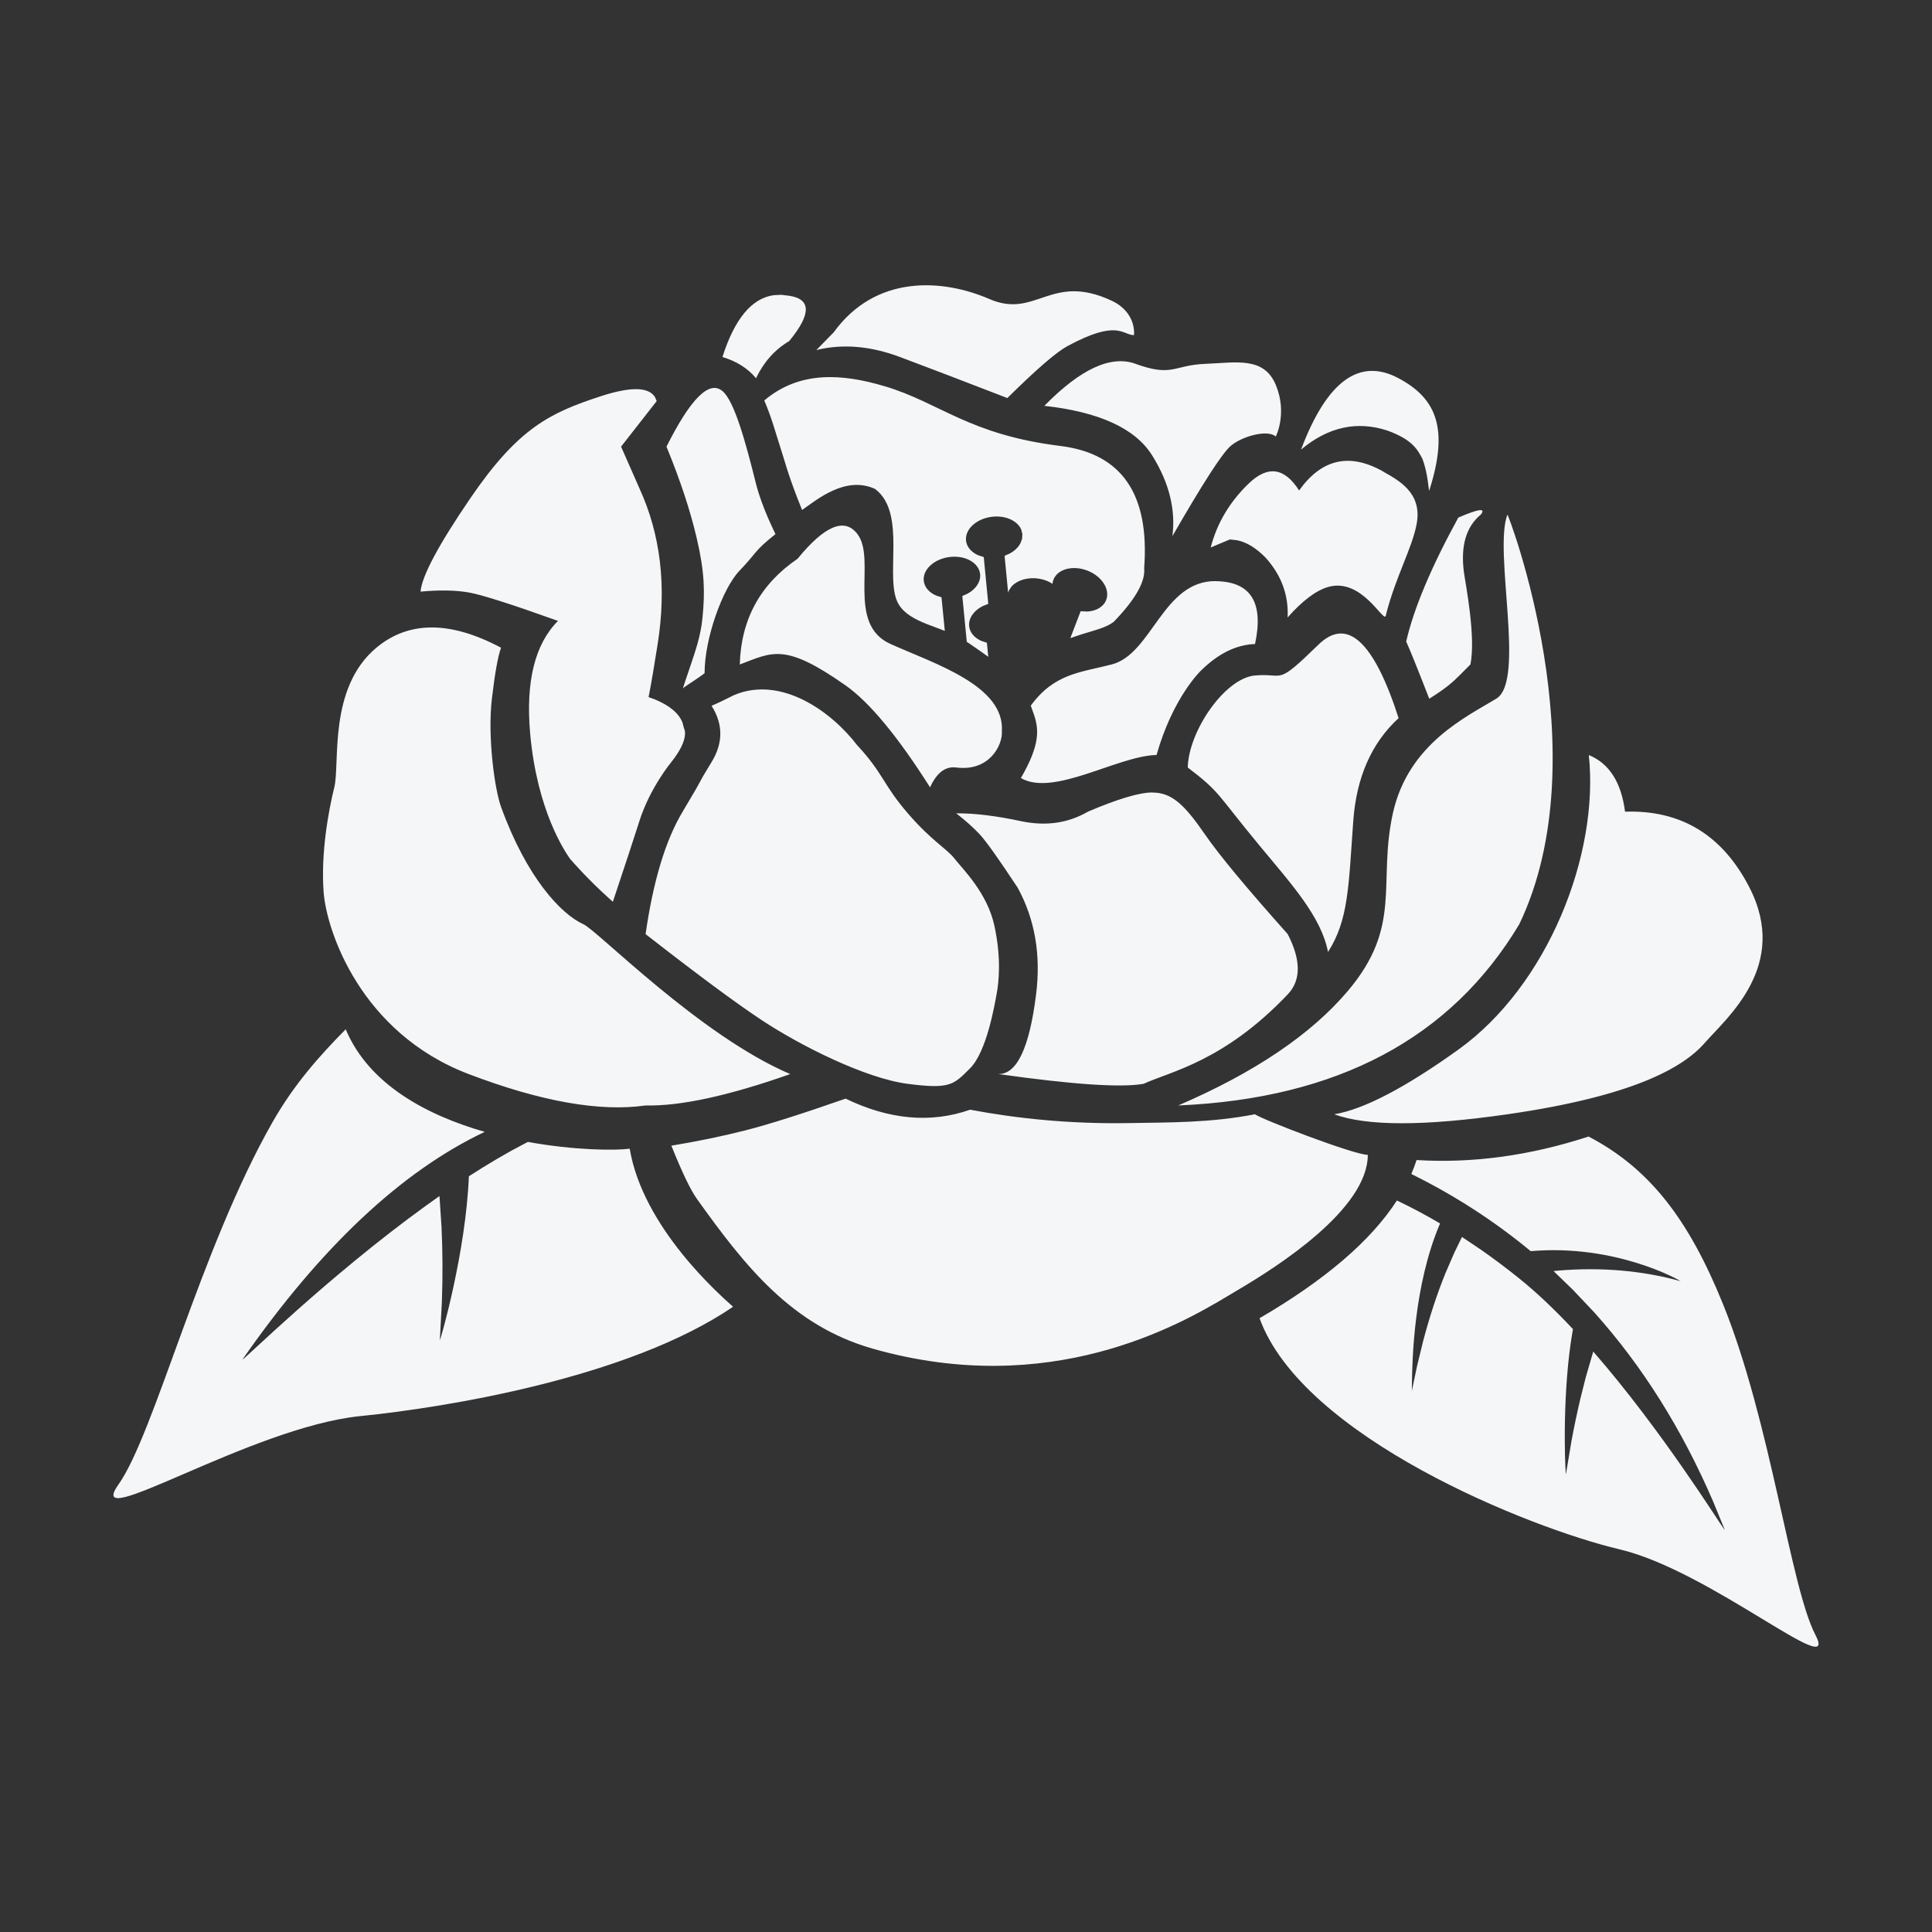 <svg xmlns="http://www.w3.org/2000/svg" fill="rgb(245, 246, 247)" viewBox="0 0 32 32">
    <rect x="0" y="0" width="32" height="32" fill="#333333" stroke="none"/>
    <path d="M26.312 18.825c1.012 0.527 1.66 1.376 2.226 2.774 0.793 1.957 1.116 4.686 1.531 5.48s-1.739-1.062-3.243-1.417c-1.504-0.355-5.252-1.863-5.964-3.828 1.085-0.633 1.844-1.282 2.275-1.95 0.239 0.113 0.477 0.24 0.715 0.38-0.437 1.021-0.461 2.264-0.466 2.665l-0.001 0.073-0.001 0.038 0.087-0.414 0.101-0.415c0.107-0.405 0.23-0.781 0.371-1.127l0.146-0.337 0.126-0.259 0.317 0.213c0.211 0.147 0.421 0.305 0.631 0.474 0.298 0.239 0.598 0.528 0.89 0.839-0.181 1.012-0.133 2.227-0.119 2.39l0.002 0.018 0.092-0.552c0.045-0.242 0.095-0.479 0.15-0.712l0.087-0.345 0.124-0.427c1.143 1.312 2.090 2.845 2.173 2.949l0.006 0.005-0.192-0.468c-0.52-1.207-1.178-2.253-1.973-3.138l-0.349-0.369-0.322-0.312 0.064-0.007c0.719-0.061 1.399-0.003 2.040 0.174-0.010-0.011-1.068-0.619-2.483-0.497-0.599-0.496-1.258-0.923-1.977-1.278 0.033-0.077 0.062-0.154 0.087-0.231 0.93 0.057 1.879-0.073 2.848-0.389zM5.726 17.048c0.382 0.913 1.342 1.424 2.303 1.699-1.379 0.653-2.717 1.91-4.012 3.769-0.016 0.048 1.397-1.36 3.037-2.545l0.225-0.161 0.034 0.511c0.019 0.405 0.021 0.818 0.006 1.24l-0.034 0.639c0.015-0.019 0.431-1.462 0.481-2.717 0.314-0.203 0.63-0.39 0.94-0.55l0.039-0.019c0.773 0.14 1.446 0.144 1.685 0.112 0.218 1.305 1.489 2.419 1.712 2.618-1.731 1.181-4.771 1.67-6.173 1.811-1.817 0.183-4.605 1.977-4.008 1.135s1.353-3.896 2.553-6.004c0.362-0.635 0.779-1.098 1.211-1.537zM14.004 18.196c0.726 0.351 1.415 0.412 2.065 0.184 0.767 0.146 1.657 0.238 2.617 0.222 0.689-0.012 1.359-0.003 2.1-0.146 0.115 0.085 1.641 0.672 1.869 0.672 0 0.902-1.505 1.857-2.15 2.237l-0.169 0.101c-0.812 0.487-2.947 1.706-5.878 0.873-1.343-0.382-2.115-1.362-2.916-2.483-0.105-0.147-0.246-0.44-0.422-0.88 0.435-0.072 0.843-0.156 1.224-0.253s0.935-0.272 1.661-0.526zM26.315 12.506c0.338 0.137 0.538 0.45 0.601 0.938 0.927-0.031 1.614 0.387 2.059 1.253 0.669 1.299-0.375 2.16-0.739 2.577s-1.205 0.885-3.268 1.182c-1.375 0.198-2.331 0.198-2.869 0 0.488-0.081 1.173-0.438 2.056-1.071 1.482-1.064 2.335-3.228 2.161-4.878zM8.299 10.728c-0.052 0.141-0.102 0.423-0.152 0.846-0.074 0.634 0.047 1.504 0.152 1.791 0.423 1.167 0.989 1.774 1.367 1.945 0.232 0.105 1.931 1.846 3.423 2.48-1.021 0.36-1.819 0.533-2.395 0.52-0.76 0.108-1.737-0.065-2.931-0.52-1.791-0.682-2.356-2.374-2.403-3.018s0.080-1.339 0.177-1.731c0.097-0.392-0.107-1.642 0.697-2.313 0.536-0.447 1.224-0.447 2.064 0zM24.967 8.523c0.009-0.024 1.544 3.982 0.196 6.787-1.131 1.887-3.013 2.887-5.648 3 1.263-0.544 2.199-1.176 2.808-1.895 0.915-1.079 0.493-1.788 0.747-2.943s1.228-1.603 1.715-1.901c0.486-0.298-0.050-2.437 0.182-3.047zM14.203 12.349c0.426 0.459 0.428 0.654 0.834 1.123s0.644 0.582 0.776 0.753c0.132 0.17 0.54 0.562 0.658 1.111s0.071 0.945 0.035 1.135c-0.036 0.19-0.164 0.949-0.439 1.224s-0.332 0.347-1.031 0.257c-0.699-0.090-1.776-0.63-2.416-1.053-0.427-0.282-1.069-0.758-1.927-1.427 0.126-0.879 0.33-1.555 0.613-2.027 0.424-0.708 0.19-0.35 0.48-0.823 0.193-0.315 0.193-0.626 0-0.932 0.084-0.035 0.21-0.095 0.379-0.18 0.777-0.322 1.608 0.275 2.037 0.839zM19.085 13.127c0.318 0 0.525 0.188 0.872 0.692 0.231 0.336 0.688 0.887 1.371 1.652 0.223 0.432 0.223 0.766 0 1-1.057 1.112-1.942 1.276-2.386 1.48-0.367 0.067-1.17 0.013-2.41-0.162 0.308 0.011 0.518-0.429 0.629-1.319 0.082-0.656-0.020-1.245-0.305-1.767-0.316-0.479-0.526-0.774-0.63-0.885s-0.233-0.226-0.388-0.347c0.301-0.002 0.657 0.041 1.068 0.129s0.783 0.036 1.115-0.157c0.496-0.211 0.851-0.317 1.063-0.317zM23.165 11.895c-0.448 0.411-0.699 0.98-0.751 1.706-0.078 1.088-0.079 1.639-0.418 2.167-0.112-0.589-0.618-1.138-1.134-1.762-0.727-0.879-0.642-0.876-1.189-1.294 0.014-0.602 0.613-1.48 1.114-1.524s0.334 0.188 1.049-0.509c0.476-0.465 0.919-0.059 1.33 1.217zM10.846 6.572l0.031 0.071-0.59 0.755 0.302 0.686c0.353 0.768 0.455 1.629 0.304 2.583-0.060 0.382-0.107 0.656-0.14 0.825l-0.011 0.054 0.109 0.040c0.242 0.101 0.393 0.229 0.453 0.382l0.025 0.095c0 0.001 0.106 0.163-0.209 0.558-0.004 0.005-0.356 0.43-0.53 0.98-0.078 0.248-0.225 0.693-0.439 1.335-0.254-0.224-0.49-0.461-0.709-0.711-0.079-0.112-0.546-0.79-0.661-2.076-0.076-0.857 0.077-1.479 0.461-1.865-0.77-0.276-1.262-0.433-1.478-0.471s-0.482-0.043-0.799-0.014c0.024-0.262 0.301-0.779 0.829-1.552 0.792-1.159 1.316-1.409 2.15-1.682 0.494-0.162 0.795-0.159 0.903 0.009zM14.203 8.847c0.317 0.421-0.195 1.489 0.55 1.821s1.89 0.693 1.841 1.444c0.016 0.222-0.201 0.671-0.755 0.6-0.18-0.023-0.325 0.087-0.434 0.329-0.538-0.848-1.005-1.411-1.4-1.689-1.008-0.708-1.207-0.552-1.752-0.346 0.021-0.748 0.34-1.331 0.957-1.751 0.451-0.552 0.782-0.688 0.993-0.408zM20.135 9.626c0.582 0.006 0.8 0.353 0.652 1.041-0.313 0.011-0.613 0.16-0.9 0.445-0.003 0.003-0.462 0.442-0.731 1.393-0.64 0.013-1.706 0.697-2.247 0.382 0.321-0.553 0.297-0.805 0.22-1.041l-0.056-0.158c0.395-0.541 0.832-0.549 1.345-0.684 0.663-0.174 0.845-1.389 1.719-1.379zM24.527 8.523c-0.244 0.201-0.337 0.519-0.28 0.954 0.025 0.191 0.201 1.063 0.108 1.528l-0.173 0.174c-0.127 0.127-0.236 0.223-0.509 0.394-0.193-0.496-0.32-0.811-0.382-0.947 0.124-0.543 0.411-1.227 0.863-2.053 0.337-0.146 0.461-0.163 0.373-0.050zM11.965 6.476c0.201 0.167 0.388 0.861 0.556 1.534 0.099 0.396 0.316 0.815 0.323 0.837-0.368 0.292-0.302 0.302-0.592 0.602-0.284 0.293-0.582 1.126-0.582 1.701-0.096 0.078-0.335 0.226-0.343 0.238-0.041 0.067 0.023-0.103 0.116-0.382 0.069-0.208 0.164-0.471 0.193-0.778 0.040-0.417 0.038-0.741-0.096-1.314-0.106-0.456-0.273-0.961-0.501-1.516 0.399-0.796 0.707-1.103 0.925-0.922zM14.656 6.398c0.923 0.277 1.387 0.8 2.91 0.989 1.015 0.126 1.477 0.8 1.385 2.024 0.022 0.223-0.146 0.518-0.504 0.888-0.123 0.096-0.301 0.135-0.534 0.208l-0.185 0.062 0.171-0.445 0.113 0.005c0.145-0.009 0.266-0.078 0.31-0.192 0.068-0.177-0.073-0.395-0.314-0.487s-0.492-0.025-0.56 0.152c-0.008 0.022-0.014 0.045-0.016 0.068-0.060-0.042-0.139-0.072-0.226-0.086-0.183-0.028-0.353 0.025-0.447 0.125l-0.046 0.066-0.015 0.043-0.059-0.612 0.086-0.038c0.081-0.044 0.143-0.104 0.178-0.173l0.026-0.071 0.005-0.079-0.020-0.076c-0.063-0.144-0.259-0.235-0.48-0.21-0.258 0.029-0.452 0.205-0.434 0.392 0.010 0.108 0.089 0.196 0.203 0.246l0.091 0.030 0.075 0.775-0.093 0.037c-0.145 0.073-0.237 0.199-0.224 0.331 0.010 0.108 0.089 0.196 0.203 0.246l0.091 0.030 0.023 0.233-0.151-0.108-0.152-0.105-0.053-0.035-0.074-0.759 0.087-0.039c0.136-0.074 0.22-0.196 0.208-0.322-0.018-0.187-0.242-0.316-0.5-0.286s-0.452 0.205-0.434 0.392c0.010 0.108 0.089 0.196 0.203 0.246l0.091 0.030 0.055 0.556-0.299-0.113c-0.195-0.078-0.37-0.169-0.465-0.326-0.251-0.416 0.149-1.508-0.392-1.912-0.491-0.224-0.963 0.179-1.208 0.349-0.111-0.275-0.175-0.453-0.224-0.601l-0.034-0.106-0.062-0.202-0.034-0.108c-0.098-0.302-0.141-0.487-0.272-0.797 0.579-0.491 1.28-0.449 1.995-0.235zM22.913 7.813c0.249 0.142 0.643 0.345 0.553 0.855-0.072 0.408-0.355 0.89-0.514 1.531-0.032 0.128-0.396-0.641-0.957-0.476-0.2 0.059-0.423 0.227-0.668 0.504 0.018-0.371-0.104-0.701-0.365-0.991-0.157-0.16-0.314-0.256-0.473-0.288l-0.119-0.013-0.317 0.133c0.104-0.402 0.314-0.755 0.629-1.059s0.594-0.266 0.835 0.115c0.374-0.525 0.839-0.629 1.395-0.313zM18.81 6.027c0.613 0.222 0.625 0.021 1.147 0s0.977-0.124 1.174 0.348c0.197 0.472 0 0.856 0 0.856-0.136-0.126-0.582 0-0.76 0.167-0.144 0.135-0.461 0.629-0.952 1.482 0.056-0.444-0.056-0.889-0.335-1.336s-0.874-0.721-1.786-0.822c0.599-0.612 1.102-0.844 1.511-0.696zM23.165 6.265c0.632 0.337 0.835 0.839 0.508 1.86-0.010 0.029-0.019-0.293-0.117-0.533-0.079-0.146-0.161-0.308-0.569-0.458-0.508-0.169-0.988-0.064-1.438 0.313 0.428-1.135 0.966-1.529 1.616-1.182zM16.388 4.953c0.773 0.334 1.016-0.445 2.028 0.029 0.252 0.118 0.382 0.337 0.367 0.569-0.19 0-0.267-0.272-1.107 0.184-0.183 0.1-0.514 0.386-0.991 0.858-0.698-0.27-1.291-0.497-1.779-0.68s-0.949-0.222-1.385-0.115c0.063-0.065 0.116-0.118 0.159-0.162l0.095-0.097c0.021-0.021 0.032-0.032 0.032-0.032 0.697-0.966 1.808-0.889 2.581-0.554zM12.941 4.883l0.131 0.016c0.366 0.055 0.366 0.305 0 0.75-0.239 0.142-0.422 0.347-0.55 0.616-0.133-0.162-0.318-0.28-0.556-0.352 0.202-0.633 0.485-0.974 0.851-1.024l0.125-0.006z"></path>
</svg>